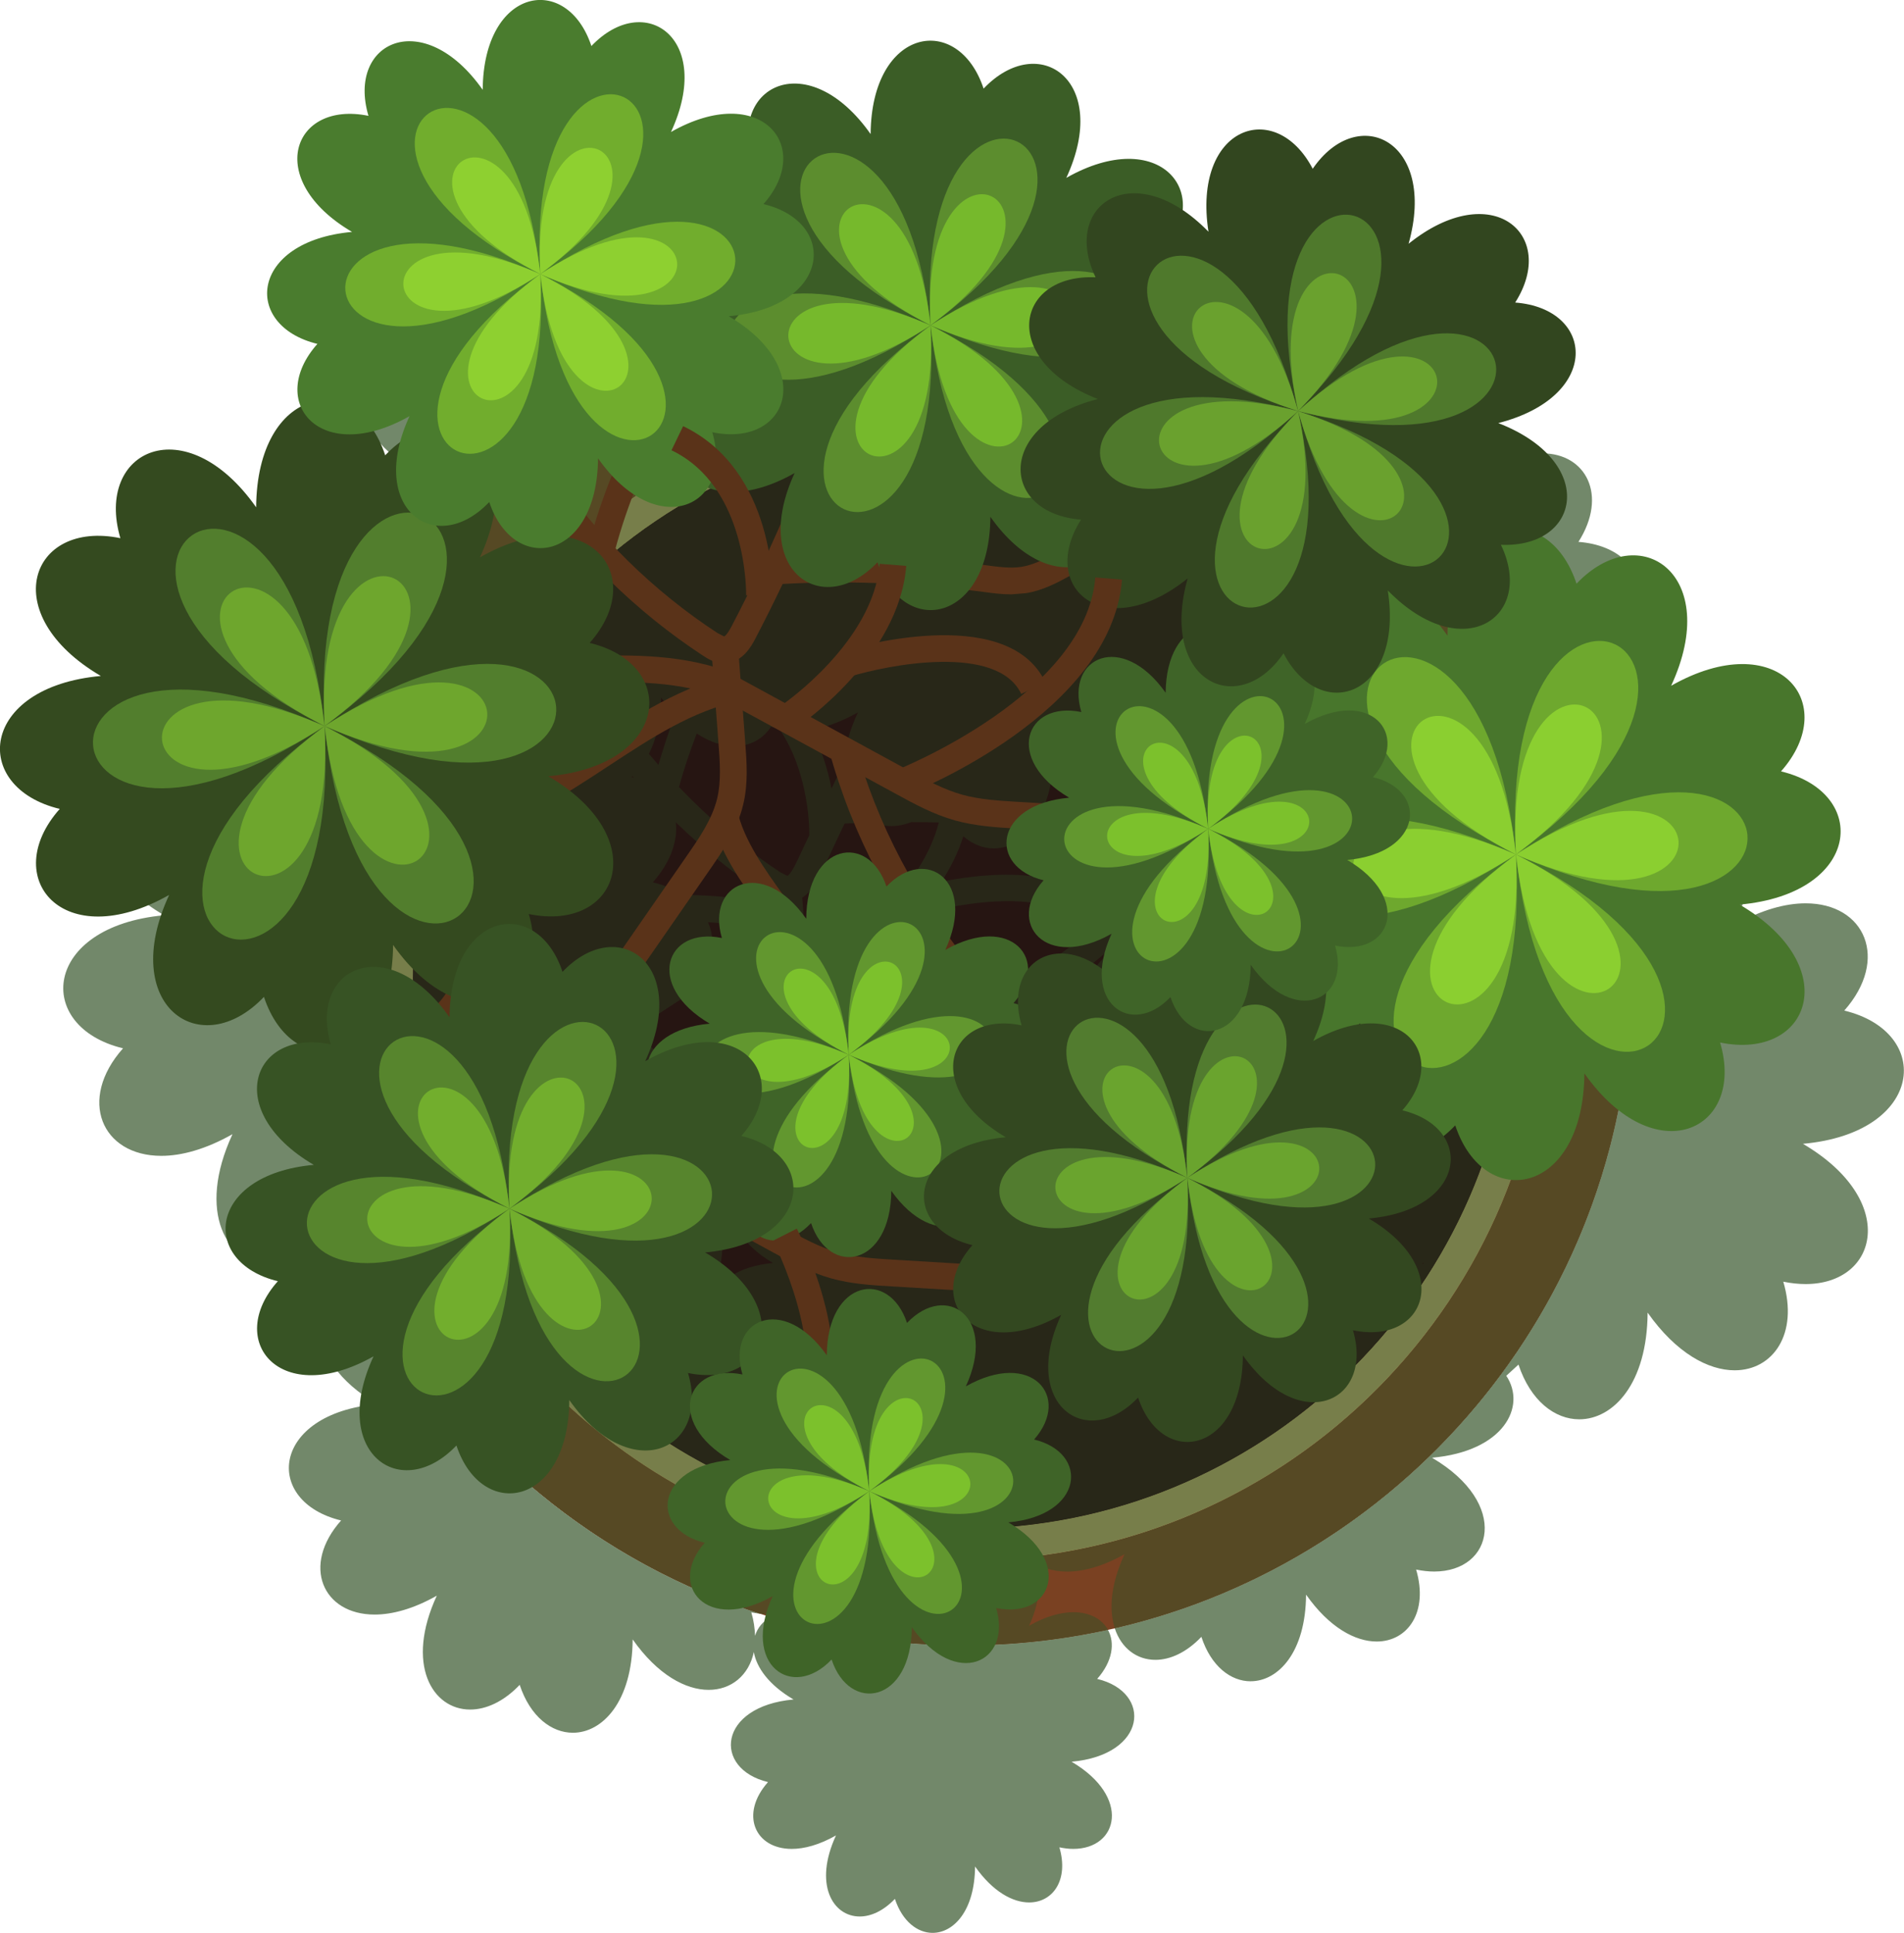 <svg xmlns:dc="http://purl.org/dc/elements/1.1/" xmlns:cc="http://creativecommons.org/ns#" xmlns:rdf="http://www.w3.org/1999/02/22-rdf-syntax-ns#" xmlns:svg="http://www.w3.org/2000/svg" xmlns="http://www.w3.org/2000/svg" xmlns:sodipodi="http://sodipodi.sourceforge.net/DTD/sodipodi-0.dtd" xmlns:inkscape="http://www.inkscape.org/namespaces/inkscape" width="68.456mm" height="69.492mm" viewBox="0 0 68.456 69.492" version="1.1" id="svg42801" inkscape:version="1.0.2 (e86c870879, 2021-01-15, custom)" sodipodi:docname="plant8.svg">
  <defs id="defs42795"></defs>
  <sodipodi:namedview id="base" pagecolor="#ffffff" bordercolor="#666666" borderopacity="1.0" inkscape:pageopacity="0.0" inkscape:pageshadow="2" inkscape:zoom="0.35" inkscape:cx="129.36499" inkscape:cy="131.32317" inkscape:document-units="mm" inkscape:current-layer="layer1" inkscape:document-rotation="0" showgrid="false" inkscape:window-width="1267" inkscape:window-height="1030" inkscape:window-x="213" inkscape:window-y="0" inkscape:window-maximized="0"></sodipodi:namedview>
  <g inkscape:label="Layer 1" inkscape:groupmode="layer" id="layer1" transform="translate(-71.606,-113.421)">
    <path d="m 130.265,148.577 c 0,13.257 -10.747,24.003 -24.004,24.003 -13.257,0 -24.004,-10.746 -24.004,-24.003 0,-13.257 10.747,-24.004 24.004,-24.004 13.257,0 24.004,10.748 24.004,24.004" style="fill:#7a4122;fill-opacity:1;fill-rule:nonzero;stroke:none;stroke-width:0.327" id="path4802"></path>
    <path d="m 127.217,148.577 c 0,11.573 -9.385,20.955 -20.955,20.955 -11.574,0 -20.955,-9.382 -20.955,-20.955 0,-11.575 9.381,-20.956 20.955,-20.956 11.571,0 20.955,9.382 20.955,20.956" style="fill:#b59a63;fill-opacity:1;fill-rule:nonzero;stroke:none;stroke-width:0.327" id="path4804"></path>
    <path d="m 126.07,148.577 c 0,10.94 -8.868,19.808 -19.809,19.808 -10.94,0 -19.808,-8.867 -19.808,-19.808 0,-10.94 8.868,-19.809 19.808,-19.809 10.94,0 19.809,8.869 19.809,19.809" style="fill:#261512;fill-opacity:1;fill-rule:nonzero;stroke:none;stroke-width:0.327" id="path4806"></path>
    <path d="m 105.137,182.913 c -0.542,0 -1.085,-0.408 -1.356,-1.222 -0.415,0.434 -0.863,0.633 -1.265,0.633 -0.974,0 -1.663,-1.163 -0.853,-2.914 -0.601,0.34 -1.14,0.484 -1.591,0.484 -1.33,0 -1.876,-1.255 -0.853,-2.402 -2,-0.484 -1.8,-2.725 0.918,-2.97 -0.892,-0.523 -1.33,-1.15 -1.428,-1.705 -0.18,0.842 -0.814,1.359 -1.624,1.359 -0.823,0 -1.833,-0.536 -2.732,-1.814 -0.016,2.238 -1.085,3.356 -2.15,3.356 -0.765,0 -1.533,-0.576 -1.912,-1.722 -0.582,0.611 -1.216,0.888 -1.781,0.888 -1.369,0 -2.336,-1.634 -1.199,-4.094 -0.843,0.476 -1.601,0.679 -2.235,0.679 -1.872,0 -2.644,-1.768 -1.206,-3.383 -2.813,-0.679 -2.532,-3.836 1.294,-4.182 -2.8,-1.644 -2.448,-4.017 -0.559,-4.356 -0.513,-0.307 -0.961,-0.859 -1.235,-1.682 -0.667,0.702 -1.389,1.018 -2.036,1.018 -1.565,0 -2.673,-1.869 -1.369,-4.686 -0.967,0.546 -1.836,0.779 -2.559,0.779 -2.144,0 -3.019,-2.019 -1.376,-3.866 -3.219,-0.777 -2.898,-4.384 1.477,-4.784 -3.46,-2.028 -2.719,-5.038 -0.098,-5.038 0.248,0 0.516,0.026 0.801,0.084 -0.555,-1.882 0.373,-3.186 1.748,-3.186 0.944,0 2.101,0.615 3.13,2.076 0.013,-1.961 0.742,-3.124 1.627,-3.584 -0.288,-0.628 -0.15,-1.477 0.575,-2.291 -2.712,-0.654 -2.441,-3.692 1.242,-4.026 -2.912,-1.709 -2.287,-4.244 -0.082,-4.244 0.212,0 0.438,0.025 0.673,0.075 -0.467,-1.588 0.317,-2.683 1.474,-2.683 0.797,0 1.768,0.516 2.634,1.745 0.016,-2.153 1.042,-3.228 2.072,-3.228 0.735,0 1.47,0.552 1.836,1.657 0.562,-0.592 1.173,-0.86 1.719,-0.86 1.15,0 2.006,1.202 1.47,3.088 -9.362,3.278 -16.074,12.186 -16.074,22.665 0,10.702 7.003,19.766 16.675,22.863 -0.101,-0.013 -0.206,-0.029 -0.31,-0.049 0.088,0.297 0.124,0.578 0.134,0.84 0.088,-0.285 0.281,-0.523 0.565,-0.67 2.196,0.663 4.526,1.019 6.94,1.019 1.778,0 3.513,-0.195 5.182,-0.562 0.258,0.467 0.173,1.131 -0.386,1.764 2,0.481 1.794,2.733 -0.921,2.978 2.147,1.261 1.689,3.134 0.059,3.134 -0.157,0 -0.323,-0.021 -0.497,-0.056 0.343,1.173 -0.232,1.981 -1.088,1.981 -0.588,0 -1.304,-0.383 -1.944,-1.292 -0.013,1.592 -0.768,2.386 -1.529,2.386 m 11.437,-9.045 c -0.709,0 -1.421,-0.532 -1.771,-1.598 -0.542,0.569 -1.131,0.827 -1.653,0.827 -0.663,0 -1.225,-0.412 -1.461,-1.134 10.643,-2.461 18.577,-11.996 18.577,-23.387 0,-9.095 -5.058,-17.006 -12.512,-21.08 0.359,-0.536 0.872,-0.813 1.408,-0.813 0.69,0 1.418,0.457 1.915,1.414 0.556,-0.81 1.248,-1.186 1.882,-1.186 1.238,0 2.255,1.435 1.568,3.879 0.938,-0.756 1.817,-1.07 2.536,-1.07 1.568,0 2.363,1.507 1.297,3.183 2.885,0.222 3.111,3.383 -0.611,4.336 2.846,1.104 3.042,3.287 1.555,4.078 0.523,0.304 0.984,0.853 1.261,1.693 0.667,-0.702 1.392,-1.02 2.039,-1.02 1.565,0 2.666,1.866 1.363,4.689 0.967,-0.549 1.836,-0.781 2.562,-0.781 2.14,0 3.019,2.013 1.389,3.856 3.215,0.777 2.885,4.399 -1.487,4.79 3.457,2.032 2.719,5.042 0.095,5.042 -0.248,0 -0.516,-0.027 -0.801,-0.085 0.556,1.883 -0.373,3.186 -1.748,3.186 -0.944,0 -2.101,-0.614 -3.13,-2.074 -0.016,2.558 -1.235,3.836 -2.457,3.836 -0.876,0 -1.748,-0.656 -2.186,-1.967 l -0.438,0.402 c 0.735,1.104 -0.088,2.715 -2.67,2.947 2.807,1.647 2.206,4.091 0.078,4.091 -0.203,0 -0.418,-0.023 -0.65,-0.071 0.451,1.529 -0.301,2.587 -1.418,2.587 -0.768,0 -1.703,-0.499 -2.539,-1.686 -0.013,2.079 -1.003,3.115 -1.993,3.115 m -4.023,-48.462 c -0.935,-0.255 -1.889,-0.452 -2.866,-0.592 0.454,-0.339 0.918,-0.497 1.343,-0.497 0.673,0 1.248,0.396 1.523,1.089 m -3.5,-0.674 c -0.915,-0.105 -1.846,-0.16 -2.791,-0.16 -0.186,0 -0.372,0.002 -0.555,0.006 0.412,-0.729 1.019,-1.091 1.631,-1.091 0.65,0 1.301,0.415 1.715,1.245" style="fill:#72886a;fill-opacity:1;fill-rule:nonzero;stroke:none;stroke-width:0.327" id="path4808"></path>
    <path d="m 106.261,172.58 c -2.415,0 -4.745,-0.356 -6.94,-1.019 0.098,-0.052 0.209,-0.096 0.33,-0.125 -0.118,0.017 -0.235,0.023 -0.363,0.023 -0.114,0 -0.232,-0.006 -0.356,-0.019 -9.672,-3.098 -16.675,-12.162 -16.675,-22.863 0,-10.479 6.712,-19.388 16.074,-22.665 -0.078,0.276 -0.186,0.563 -0.323,0.86 0.81,-0.461 1.539,-0.654 2.147,-0.654 0.265,0 0.507,0.038 0.725,0.105 0.222,-0.741 0.823,-1.19 1.578,-1.19 0.823,0 1.83,0.536 2.728,1.81 0.007,-0.961 0.209,-1.716 0.52,-2.265 0.183,-0.004 0.369,-0.006 0.555,-0.006 0.944,0 1.876,0.055 2.791,0.16 0.072,0.148 0.137,0.304 0.193,0.477 0.144,-0.151 0.294,-0.285 0.441,-0.396 0.977,0.14 1.931,0.337 2.866,0.592 0.284,0.719 0.252,1.758 -0.33,3.012 0.843,-0.48 1.604,-0.683 2.238,-0.683 1.271,0 2.029,0.817 1.941,1.846 0.304,0.203 0.618,0.454 0.931,0.779 -0.199,-1.278 0.01,-2.241 0.422,-2.863 7.453,4.074 12.512,11.985 12.512,21.08 0,11.391 -7.934,20.926 -18.577,23.387 -0.216,-0.661 -0.157,-1.575 0.35,-2.666 -0.781,0.44 -1.48,0.627 -2.065,0.627 -0.516,0 -0.944,-0.143 -1.255,-0.388 0.307,0.506 0.359,1.31 -0.114,2.336 0.601,-0.343 1.144,-0.488 1.595,-0.488 0.595,0 1.033,0.253 1.245,0.634 -1.67,0.366 -3.405,0.562 -5.182,0.562 m -5.731,-1.444 -0.647,0.262 0.689,0.042 -0.043,-0.304 m 1.108,-1.663 c 0.343,0 0.735,0.137 1.131,0.428 -0.039,-0.228 -0.088,-0.457 -0.144,-0.685 0.337,0.059 0.676,0.111 1.02,0.153 0.029,0.144 0.056,0.287 0.079,0.431 0.039,-0.147 0.082,-0.281 0.134,-0.406 0.791,0.092 1.591,0.138 2.405,0.138 0.069,0 0.14,0 0.209,-0.004 0.007,0.02 0.013,0.04 0.02,0.062 0.02,-0.023 0.039,-0.042 0.059,-0.062 11.44,-0.153 20.668,-9.476 20.668,-20.951 0,-11.575 -9.385,-20.956 -20.955,-20.956 -7.607,0 -14.27,4.053 -17.939,10.121 0.072,-0.242 0.16,-0.49 0.281,-0.752 -0.464,0.262 -0.899,0.432 -1.304,0.532 0.167,0.255 0.32,0.532 0.435,0.873 l 0.412,-0.36 c -1.807,3.098 -2.84,6.699 -2.84,10.542 0,9.776 6.695,17.987 15.75,20.302 0.105,0.226 0.167,0.448 0.196,0.66 0.121,-0.042 0.248,-0.065 0.386,-0.065" style="fill:#564924;fill-opacity:1;fill-rule:nonzero;stroke:none;stroke-width:0.327" id="path4810"></path>
    <path d="m 106.261,169.532 c -0.814,0 -1.614,-0.046 -2.405,-0.138 0.288,-0.683 0.784,-1.025 1.281,-1.025 0.529,0 1.055,0.385 1.333,1.159 -0.069,0.004 -0.14,0.004 -0.209,0.004 m 0.288,-0.004 c 0.392,-0.385 0.807,-0.558 1.183,-0.558 0.239,0 0.461,0.071 0.65,0.199 l -0.219,-0.762 -0.866,-0.052 c 10.46,-0.539 18.773,-9.188 18.773,-19.778 0,-1.382 -0.144,-2.735 -0.412,-4.036 l 0.265,0.34 0.036,-0.306 -0.31,-0.082 c -1.885,-8.98 -9.849,-15.724 -19.387,-15.724 -10.94,0 -19.808,8.869 -19.808,19.809 0,2.728 0.552,5.325 1.549,7.688 -0.02,0.216 -0.059,0.408 -0.085,0.611 0.141,0.042 0.288,0.098 0.435,0.173 2.212,4.663 6.192,8.329 11.074,10.123 0.84,0.532 1.366,1.13 1.631,1.705 -9.055,-2.314 -15.75,-10.525 -15.75,-20.302 0,-3.843 1.033,-7.444 2.84,-10.542 l 0.124,-0.105 c 0.016,-0.065 0.033,-0.127 0.052,-0.189 3.669,-6.068 10.332,-10.121 17.939,-10.121 11.571,0 20.955,9.382 20.955,20.956 0,11.475 -9.228,20.798 -20.668,20.951 m -2.905,-0.16 c -0.343,-0.042 -0.683,-0.094 -1.02,-0.153 -0.108,-0.431 -0.242,-0.854 -0.379,-1.24 0.353,0.073 0.712,0.138 1.075,0.19 0.121,0.376 0.235,0.781 0.323,1.203" style="fill:#777e4a;fill-opacity:1;fill-rule:nonzero;stroke:none;stroke-width:0.327" id="path4812"></path>
    <path d="m 107.297,168.355 -1.363,-0.082 c -0.712,-0.042 -1.448,-0.084 -2.17,-0.287 L 103.186,167.764 c 0.046,0.13 0.091,0.264 0.134,0.402 -0.363,-0.052 -0.722,-0.117 -1.075,-0.19 -0.105,-0.287 -0.212,-0.555 -0.317,-0.794 l -0.291,-0.149 -0.755,-0.412 c -0.454,0.205 -0.977,0.375 -1.647,0.434 0.065,0.04 0.127,0.079 0.19,0.119 -4.882,-1.795 -8.862,-5.461 -11.074,-10.123 0.425,0.209 0.866,0.549 1.294,1.039 l 0.01,-0.011 0.239,-0.34 c -0.624,-0.32 -1.271,-0.882 -1.879,-1.742 0,0.096 -0.006,0.184 -0.013,0.268 -0.997,-2.363 -1.549,-4.96 -1.549,-7.688 0,-10.94 8.868,-19.809 19.808,-19.809 9.538,0 17.502,6.745 19.387,15.724 l -0.036,-0.01 0.046,0.059 c 0.268,1.301 0.412,2.654 0.412,4.036 0,10.591 -8.313,19.24 -18.773,19.778 m -1.369,-3.519 c -0.01,1.405 -0.601,2.176 -1.265,2.34 0.438,0.069 0.886,0.111 1.33,0.138 l 2.398,0.147 0.454,-0.67 c -0.585,-0.141 -1.003,-0.408 -1.294,-0.725 -0.52,-0.111 -1.095,-0.477 -1.624,-1.229 m -2.885,1.16 -0.441,0.35 0.065,0.137 c 0.327,0.171 0.657,0.314 0.987,0.435 -0.248,-0.206 -0.47,-0.496 -0.611,-0.921 m -3.16,-13.433 -0.523,0.794 -2.271,3.278 c 0.578,0.677 0.739,1.928 -0.006,3.542 l 0.141,-0.072 c 0.203,-0.604 0.902,-1.163 2.176,-1.278 -2.15,-1.261 -1.689,-3.13 -0.062,-3.13 0.157,0 0.323,0.017 0.497,0.052 -0.297,-1.016 0.101,-1.751 0.771,-1.929 -0.268,-0.401 -0.513,-0.823 -0.722,-1.257 m 22.916,6.255 -0.078,0.038 0.065,-0.006 0.013,-0.032 m -12.299,-1.001 -0.18,0.272 0.173,0.069 0.007,-0.341 m -17.603,-2.931 0.127,0.611 c 0.448,0.268 0.843,0.748 1.082,1.47 0.582,-0.611 1.212,-0.886 1.774,-0.886 0.134,0 0.265,0.013 0.389,0.046 l 2.3,-3.32 c 0.454,-0.654 0.921,-1.327 1.101,-2.078 0.147,-0.615 0.095,-1.292 0.046,-1.952 l -0.095,-1.297 c -1.356,0.461 -2.598,1.252 -3.892,2.101 -0.448,0.298 -0.905,0.589 -1.366,0.873 2.545,1.986 1.735,4.519 -0.67,4.519 -0.248,0 -0.516,-0.029 -0.797,-0.088 m 16.574,0.834 c 0.843,0 1.366,0.503 1.363,1.173 0.281,-0.369 0.703,-0.578 1.199,-0.578 0.454,0 0.97,0.176 1.49,0.568 0.02,-0.382 0.101,-0.804 0.327,-1.286 -0.601,0.34 -1.14,0.482 -1.588,0.482 -1.333,0 -1.879,-1.255 -0.856,-2.405 -1.16,-0.277 -1.555,-1.144 -1.173,-1.875 -0.66,-0.04 -1.34,-0.088 -2.01,-0.274 -0.778,-0.216 -1.464,-0.592 -2.127,-0.955 l -1.065,-0.581 c 0.402,1.159 0.895,2.294 1.506,3.394 0.167,-0.061 0.327,-0.09 0.484,-0.09 0.869,0 1.49,0.937 1.006,2.415 l 0.225,0.303 c 0.454,-0.203 0.863,-0.291 1.219,-0.291 m -8.878,-8.146 0.085,1.137 c 0.052,0.728 0.108,1.483 -0.072,2.242 l -0.141,0.434 c 0.278,0.987 0.964,1.967 1.591,2.84 0.274,0.206 0.549,0.457 0.81,0.834 0.013,-1.585 0.758,-2.366 1.513,-2.366 0.33,0 0.66,0.151 0.931,0.452 -0.631,-1.239 -1.137,-2.52 -1.516,-3.831 l -3.202,-1.741 m 13.433,-3.686 c -0.934,3.248 -4.794,5.431 -6.597,6.294 0.343,0.166 0.693,0.313 1.052,0.415 0.627,0.176 1.307,0.216 1.967,0.254 l 0.921,0.056 c 0.278,-0.095 0.588,-0.17 0.954,-0.203 -2.15,-1.261 -1.689,-3.134 -0.062,-3.134 0.157,0 0.324,0.021 0.497,0.056 -0.343,-1.17 0.232,-1.981 1.088,-1.981 0.588,0 1.307,0.383 1.944,1.292 0.006,-0.936 0.281,-1.573 0.65,-1.958 -0.114,-0.589 -0.098,-1.303 0.14,-2.156 -0.938,0.754 -1.817,1.065 -2.532,1.065 -0.007,0 -0.016,0 -0.023,0 m -6.179,1.931 c -1.206,0 -2.496,0.274 -3.261,0.496 -0.595,0.677 -1.17,1.177 -1.562,1.487 l 3.326,1.81 c 0.634,-0.271 2.725,-1.235 4.454,-2.738 l -0.203,0.098 c -0.418,-0.876 -1.542,-1.154 -2.755,-1.154 m -10.78,0.758 c 0.137,0.308 0.18,0.635 0.137,0.964 0.484,-0.277 0.98,-0.532 1.497,-0.745 -0.536,-0.114 -1.078,-0.189 -1.634,-0.218 m 5.947,-3.588 c -0.346,0.01 -0.693,0.023 -1.039,0.039 -0.317,0.656 -0.608,1.326 -0.944,1.97 -0.082,0.161 -0.268,0.49 -0.578,0.697 l 0.056,0.735 1.591,0.869 c 0.346,-0.249 2.679,-2.01 3.264,-4.31 -0.33,-0.011 -0.663,-0.007 -0.993,-0.011 -0.245,0.096 -0.484,0.141 -0.712,0.141 -0.229,0 -0.444,-0.045 -0.644,-0.13 m 4.794,1.879 c 1.415,0 2.853,0.333 3.542,1.497 0.794,-0.787 1.444,-1.697 1.745,-2.712 -0.369,-0.199 -0.634,-0.52 -0.755,-0.922 -0.448,0.251 -0.977,0.526 -1.575,0.624 l -0.533,0.04 c -0.346,0 -0.686,-0.046 -1.02,-0.089 l -0.546,-0.059 c -0.382,0.452 -0.853,0.676 -1.327,0.676 -0.379,0 -0.758,-0.147 -1.095,-0.438 -0.18,0.588 -0.461,1.127 -0.778,1.631 0.663,-0.131 1.497,-0.249 2.34,-0.249 m -11.898,-1.882 c 0.072,0.654 -0.173,1.418 -0.827,2.156 0.435,0.105 0.797,0.261 1.101,0.454 1.121,0.006 2.238,0.107 3.327,0.418 l -0.016,-0.239 -0.346,-0.186 c -1.153,-0.756 -2.238,-1.634 -3.238,-2.604 m 0.752,-3.194 c -0.252,0.654 -0.464,1.292 -0.64,1.925 1.108,1.154 2.327,2.2 3.653,3.069 l 0.242,0.124 c 0,0 0.085,-0.015 0.265,-0.356 0.19,-0.369 0.35,-0.751 0.536,-1.123 h -0.01 c 0.003,-0.029 0.036,-2.153 -1.065,-3.787 l -0.314,-0.096 c -0.284,0.446 -0.755,0.7 -1.314,0.7 -0.415,0 -0.879,-0.143 -1.353,-0.454 m 12.832,0.811 c -0.007,0.7 -0.137,1.248 -0.314,1.728 l 0.082,0.01 c 0.369,0.046 0.683,0.088 0.977,0.088 0.131,0 0.255,-0.006 0.376,-0.025 l 0.663,-0.209 c -0.588,-0.264 -1.209,-0.775 -1.784,-1.592 m -17.848,-0.176 c -0.078,0.5 -0.235,1.045 -0.51,1.638 0.474,-0.268 0.921,-0.461 1.343,-0.586 -0.333,-0.209 -0.611,-0.578 -0.833,-1.052 m 10.809,-1.395 c -0.608,0.343 -1.17,0.542 -1.673,0.627 0.382,0.722 0.601,1.47 0.725,2.115 0.147,-0.318 0.31,-0.624 0.451,-0.945 0.036,-0.53 0.186,-1.131 0.497,-1.797 m -8.101,2.298 -0.046,0.023 0.092,0.022 -0.046,-0.044 m 1.026,-2.827 c -0.006,0.846 -0.18,1.506 -0.438,2.019 l 0.34,0.396 c 0.186,-0.608 0.369,-1.215 0.605,-1.797 l -0.507,-0.618" style="fill:#282718;fill-opacity:1;fill-rule:nonzero;stroke:none;stroke-width:0.327" id="path4814"></path>
    <path d="m 97.635,137.268 c -0.333,0 -0.601,-0.173 -0.765,-0.282 -2.405,-1.578 -4.532,-3.666 -6.146,-6.045 l 0.797,-0.543 c 1.542,2.278 3.575,4.275 5.879,5.781 l 0.239,0.124 c 0,0 0.085,-0.013 0.265,-0.356 1.317,-2.518 2.467,-5.159 3.411,-7.838 l 0.908,0.32 c -0.961,2.721 -2.127,5.4 -3.467,7.966 -0.121,0.228 -0.438,0.834 -1.062,0.869 l -0.059,0.004" style="fill:#5a3319;fill-opacity:1;fill-rule:nonzero;stroke:none;stroke-width:0.327" id="path4816"></path>
    <path d="m 107.957,134.79 c -0.35,0 -0.689,-0.046 -1.02,-0.092 -2.555,-0.333 -5.078,-0.418 -7.571,-0.26 l -0.062,-0.961 c 2.559,-0.161 5.14,-0.071 7.682,0.258 0.526,0.069 0.948,0.128 1.35,0.065 0.444,-0.072 0.882,-0.304 1.261,-0.516 2.947,-1.654 5.48,-4.026 7.323,-6.862 l 0.807,0.526 c -1.928,2.964 -4.578,5.448 -7.659,7.176 -0.451,0.251 -0.98,0.53 -1.578,0.624 l -0.533,0.042" style="fill:#5a3319;fill-opacity:1;fill-rule:nonzero;stroke:none;stroke-width:0.327" id="path4818"></path>
    <path d="m 92.197,151.801 -0.823,-0.496 0.323,-0.614 0.072,0.036 4.522,-6.523 c 0.454,-0.654 0.921,-1.33 1.101,-2.078 0.147,-0.614 0.098,-1.294 0.049,-1.951 l -0.242,-3.209 0.961,-0.072 0.239,3.209 c 0.056,0.731 0.111,1.486 -0.072,2.244 -0.219,0.928 -0.765,1.713 -1.245,2.405 l -4.885,7.048" style="fill:#5a3319;fill-opacity:1;fill-rule:nonzero;stroke:none;stroke-width:0.327" id="path4820"></path>
    <path d="m 102.628,151.298 -3.627,-5.113 c -0.729,-1.014 -1.552,-2.164 -1.827,-3.418 l 0.941,-0.203 c 0.232,1.059 0.993,2.124 1.666,3.058 l 3.634,5.121 -0.788,0.555" style="fill:#5a3319;fill-opacity:1;fill-rule:nonzero;stroke:none;stroke-width:0.327" id="path4822"></path>
    <path d="m 111.878,143.433 -3.764,-0.224 c -0.709,-0.043 -1.444,-0.09 -2.17,-0.291 -0.774,-0.216 -1.464,-0.592 -2.127,-0.955 l -6.372,-3.467 0.461,-0.846 6.372,3.471 c 0.618,0.336 1.255,0.686 1.925,0.872 0.627,0.173 1.31,0.216 1.967,0.255 l 3.768,0.226 -0.059,0.96" style="fill:#5a3319;fill-opacity:1;fill-rule:nonzero;stroke:none;stroke-width:0.327" id="path4824"></path>
    <path d="m 107.425,159.895 -3.768,-0.225 c -0.709,-0.042 -1.444,-0.085 -2.166,-0.287 -0.768,-0.216 -1.461,-0.592 -2.127,-0.955 l -6.372,-3.471 0.461,-0.846 6.372,3.471 c 0.65,0.354 1.261,0.689 1.925,0.873 0.624,0.172 1.307,0.214 1.967,0.254 l 3.768,0.226 -0.059,0.96" style="fill:#5a3319;fill-opacity:1;fill-rule:nonzero;stroke:none;stroke-width:0.327" id="path4826"></path>
    <path d="m 105.889,148.897 c -2.147,-2.614 -3.653,-5.477 -4.477,-8.506 l 0.925,-0.255 c 0.791,2.899 2.235,5.641 4.297,8.152 l -0.745,0.609" style="fill:#5a3319;fill-opacity:1;fill-rule:nonzero;stroke:none;stroke-width:0.327" id="path4828"></path>
    <path d="m 85.662,143.73 c -0.425,0 -0.853,-0.013 -1.274,-0.023 l 0.026,-0.96 c 1.317,0.032 2.676,0.068 3.951,-0.245 1.637,-0.402 3.055,-1.336 4.562,-2.327 1.578,-1.039 3.209,-2.111 5.111,-2.507 l 0.196,0.942 c -1.722,0.359 -3.206,1.336 -4.777,2.369 -1.506,0.989 -3.065,2.015 -4.862,2.457 -0.974,0.239 -1.957,0.293 -2.931,0.293" style="fill:#5a3319;fill-opacity:1;fill-rule:nonzero;stroke:none;stroke-width:0.327" id="path4830"></path>
    <path d="m 97.419,138.45 c -1.66,-0.591 -3.434,-0.528 -5.316,-0.463 -1.804,0.059 -3.666,0.128 -5.431,-0.431 -1.369,-0.435 -2.568,-1.209 -3.728,-1.954 l 0.52,-0.81 c 1.108,0.712 2.255,1.451 3.5,1.846 1.611,0.511 3.313,0.452 5.107,0.39 1.889,-0.069 3.839,-0.134 5.673,0.517 l -0.323,0.907" style="fill:#5a3319;fill-opacity:1;fill-rule:nonzero;stroke:none;stroke-width:0.327" id="path4832"></path>
    <path d="m 85.525,152.471 -0.961,-0.084 c 0.092,-1.062 0.977,-1.627 1.758,-2.124 0.402,-0.255 0.781,-0.494 1.055,-0.788 0.608,-0.641 0.742,-1.596 0.886,-2.605 0.046,-0.313 0.088,-0.624 0.147,-0.928 0.297,-1.552 1.013,-3 2.065,-4.182 l 0.719,0.639 c -0.938,1.053 -1.575,2.34 -1.84,3.726 -0.056,0.287 -0.095,0.585 -0.137,0.878 -0.16,1.114 -0.323,2.268 -1.14,3.134 -0.356,0.376 -0.804,0.664 -1.238,0.938 -0.788,0.5 -1.268,0.844 -1.314,1.395" style="fill:#5a3319;fill-opacity:1;fill-rule:nonzero;stroke:none;stroke-width:0.327" id="path4834"></path>
    <path d="m 93.71,133.232 -0.931,-0.249 c 0.229,-0.863 0.52,-1.715 0.853,-2.535 0.183,-0.442 0.32,-0.781 0.317,-1.104 -0.003,-0.305 -0.134,-0.628 -0.258,-0.942 l -1.314,-3.251 0.892,-0.36 1.314,3.252 c 0.144,0.359 0.323,0.803 0.33,1.291 0.006,0.516 -0.186,0.983 -0.356,1.395 -0.353,0.866 -0.627,1.68 -0.846,2.503" style="fill:#5a3319;fill-opacity:1;fill-rule:nonzero;stroke:none;stroke-width:0.327" id="path4836"></path>
    <path d="m 83.319,139.538 -0.023,-0.014 v 0 0 l 0.007,-0.006 0.006,-0.002 -0.013,0.009 0.029,0.014 z m -0.026,0.036 -0.003,-0.006 -0.003,-0.027 v 0 l 0.013,0.006 h 0.003 l -0.016,-0.006 z m -0.007,-0.065 h -0.003 v -0.014 l 0.003,0.014 0.026,-0.02 -0.003,0.004 z m -0.016,0.052 -0.003,-0.016 -0.023,0.019 0.003,-0.006 0.02,-0.013 v 0 h 0.003 v 0.013 z m -0.036,-0.046 0.023,0.013 v 0 l -0.01,0.01 h -0.003 l 0.01,-0.006 -0.026,-0.017 z m 0.029,-0.033 0.003,0.029 v 0 l -0.013,-0.006 -0.003,-0.002 0.016,0.009 -0.006,-0.032 z m 9.545,-2.947 c 2.186,-2.47 -0.134,-5.241 -3.947,-3.075 1.843,-3.986 -1.121,-6.068 -3.405,-3.67 -1.039,-3.142 -4.611,-2.522 -4.64,1.87 -2.532,-3.592 -5.816,-2.065 -4.882,1.11 -3.241,-0.67 -4.49,2.732 -0.703,4.954 -4.375,0.396 -4.696,4.003 -1.477,4.78 -2.199,2.474 0.118,5.255 3.934,3.092 -1.84,3.976 1.127,6.064 3.408,3.666 1.042,3.144 4.611,2.524 4.643,-1.869 2.529,3.591 5.813,2.065 4.879,-1.11 3.242,0.669 4.49,-2.733 0.703,-4.954 4.375,-0.396 4.702,-4.017 1.487,-4.794" style="fill:#344a1f;fill-opacity:1;fill-rule:nonzero;stroke:none;stroke-width:0.327" id="path4838"></path>
    <path d="m 83.27,139.538 c -10.257,7.457 0.774,12.658 0,0" style="fill:#527e2d;fill-opacity:1;fill-rule:nonzero;stroke:none;stroke-width:0.327" id="path4840"></path>
    <path d="m 83.283,139.538 c 1.33,12.613 11.352,5.66 0,0" style="fill:#527e2d;fill-opacity:1;fill-rule:nonzero;stroke:none;stroke-width:0.327" id="path4842"></path>
    <path d="m 83.264,139.528 c -11.587,-5.157 -10.577,7 0,0" style="fill:#527e2d;fill-opacity:1;fill-rule:nonzero;stroke:none;stroke-width:0.327" id="path4844"></path>
    <path d="m 83.688,139.241 -0.405,0.274 v 0 0 l -0.049,-0.488 0.036,0.488 v 0 l -0.448,-0.203 0.441,0.216 v 0 l -0.399,0.285 0.405,-0.274 v 0 0 l 0.049,0.486 -0.036,-0.486 0.448,0.202 -0.441,-0.216 v 0 l 0.399,-0.283" style="fill:#527e2d;fill-opacity:1;fill-rule:nonzero;stroke:none;stroke-width:0.327" id="path4846"></path>
    <path d="m 83.29,139.524 c 11.587,5.157 10.577,-6.999 0,0" style="fill:#527e2d;fill-opacity:1;fill-rule:nonzero;stroke:none;stroke-width:0.327" id="path4848"></path>
    <path d="m 83.27,139.516 c -1.33,-12.614 -11.352,-5.66 0,0" style="fill:#527e2d;fill-opacity:1;fill-rule:nonzero;stroke:none;stroke-width:0.327" id="path4850"></path>
    <path d="m 83.283,139.516 c 10.257,-7.457 -0.774,-12.66 0,0" style="fill:#527e2d;fill-opacity:1;fill-rule:nonzero;stroke:none;stroke-width:0.327" id="path4852"></path>
    <path d="m 83.273,139.534 c -7.205,5.239 0.542,8.892 0,0" style="fill:#6ea62d;fill-opacity:1;fill-rule:nonzero;stroke:none;stroke-width:0.327" id="path4854"></path>
    <path d="m 83.283,139.534 c 0.931,8.856 7.97,3.974 0,0" style="fill:#6ea62d;fill-opacity:1;fill-rule:nonzero;stroke:none;stroke-width:0.327" id="path4856"></path>
    <path d="m 83.267,139.528 c -8.136,-3.62 -7.427,4.914 0,0" style="fill:#6ea62d;fill-opacity:1;fill-rule:nonzero;stroke:none;stroke-width:0.327" id="path4858"></path>
    <path d="m 83.564,139.325 -0.284,0.193 v 0 0 l -0.033,-0.342 0.023,0.342 -0.31,-0.14 0.307,0.151 -0.281,0.199 0.288,-0.193 v 0 l 0.033,0.343 -0.023,-0.343 v 0 0 l 0.31,0.141 -0.307,-0.151 0.278,-0.199" style="fill:#6ea62d;fill-opacity:1;fill-rule:nonzero;stroke:none;stroke-width:0.327" id="path4860"></path>
    <path d="m 83.287,139.524 c 8.136,3.621 7.427,-4.914 0,0" style="fill:#6ea62d;fill-opacity:1;fill-rule:nonzero;stroke:none;stroke-width:0.327" id="path4862"></path>
    <path d="m 83.27,139.518 c -0.931,-8.859 -7.97,-3.974 0,0" style="fill:#6ea62d;fill-opacity:1;fill-rule:nonzero;stroke:none;stroke-width:0.327" id="path4864"></path>
    <path d="m 83.28,139.518 c 7.205,-5.237 -0.542,-8.89 0,0" style="fill:#6ea62d;fill-opacity:1;fill-rule:nonzero;stroke:none;stroke-width:0.327" id="path4866"></path>
    <path d="m 126.152,144.151 -0.023,-0.009 0.006,-0.007 0.007,-0.003 -0.013,0.01 0.029,0.009 z m -0.026,0.04 -0.003,-0.006 -0.003,-0.025 v 0 l 0.01,0.002 0.007,0.004 -0.016,-0.006 z m -0.007,-0.065 h -0.003 v -0.017 l 0.003,0.017 0.026,-0.019 -0.003,0.002 z m -0.016,0.049 v -0.015 l -0.026,0.019 0.003,-0.003 0.023,-0.015 v 0 0.013 z m -0.036,-0.042 0.026,0.01 h -0.003 l 0.003,0.002 -0.013,0.006 h -0.003 l 0.01,-0.006 -0.026,-0.017 z m 0.029,-0.033 0.003,0.027 v 0 l -0.013,-0.004 -0.003,-0.002 0.016,0.006 -0.007,-0.033 z m 9.545,-2.947 c 2.186,-2.47 -0.134,-5.241 -3.951,-3.077 1.846,-3.984 -1.117,-6.068 -3.402,-3.67 -1.039,-3.144 -4.611,-2.522 -4.64,1.869 -2.532,-3.591 -5.816,-2.065 -4.882,1.112 -3.241,-0.67 -4.49,2.732 -0.703,4.956 -4.372,0.396 -4.696,4.003 -1.477,4.78 -2.199,2.474 0.118,5.251 3.934,3.089 -1.84,3.98 1.127,6.064 3.408,3.67 1.042,3.14 4.611,2.522 4.643,-1.87 2.529,3.588 5.816,2.065 4.879,-1.11 3.241,0.666 4.49,-2.732 0.703,-4.958 4.375,-0.394 4.702,-4.016 1.487,-4.79" style="fill:#48762c;fill-opacity:1;fill-rule:nonzero;stroke:none;stroke-width:0.327" id="path4868"></path>
    <path d="m 126.103,144.155 c -10.257,7.457 0.774,12.658 0,0" style="fill:#6ea82e;fill-opacity:1;fill-rule:nonzero;stroke:none;stroke-width:0.327" id="path4870"></path>
    <path d="m 126.116,144.151 c 1.33,12.614 11.352,5.66 0,0" style="fill:#6ea82e;fill-opacity:1;fill-rule:nonzero;stroke:none;stroke-width:0.327" id="path4872"></path>
    <path d="m 126.096,144.143 c -11.587,-5.153 -10.577,6.999 0,0" style="fill:#6ea82e;fill-opacity:1;fill-rule:nonzero;stroke:none;stroke-width:0.327" id="path4874"></path>
    <path d="m 126.521,143.854 -0.405,0.275 v 0 0 l -0.049,-0.486 0.036,0.486 v 0 0.004 l -0.448,-0.203 0.441,0.213 v 0 0 l -0.399,0.283 0.405,-0.271 v 0 0 l 0.049,0.486 -0.036,-0.49 v 0 l 0.448,0.203 -0.441,-0.212 v 0 0 l 0.399,-0.289" style="fill:#6ea82e;fill-opacity:1;fill-rule:nonzero;stroke:none;stroke-width:0.327" id="path4876"></path>
    <path d="m 126.122,144.143 c 11.587,5.153 10.577,-7.003 0,0" style="fill:#6ea82e;fill-opacity:1;fill-rule:nonzero;stroke:none;stroke-width:0.327" id="path4878"></path>
    <path d="m 126.103,144.128 c -1.33,-12.61 -11.352,-5.656 0,0" style="fill:#6ea82e;fill-opacity:1;fill-rule:nonzero;stroke:none;stroke-width:0.327" id="path4880"></path>
    <path d="m 126.116,144.128 c 10.257,-7.455 -0.774,-12.658 0,0" style="fill:#6ea82e;fill-opacity:1;fill-rule:nonzero;stroke:none;stroke-width:0.327" id="path4882"></path>
    <path d="m 126.106,144.151 c -7.205,5.236 0.542,8.889 0,0" style="fill:#8bcf30;fill-opacity:1;fill-rule:nonzero;stroke:none;stroke-width:0.327" id="path4884"></path>
    <path d="m 126.116,144.149 c 0.931,8.859 7.97,3.976 0,0" style="fill:#8bcf30;fill-opacity:1;fill-rule:nonzero;stroke:none;stroke-width:0.327" id="path4886"></path>
    <path d="m 126.099,144.143 c -8.136,-3.621 -7.427,4.914 0,0" style="fill:#8bcf30;fill-opacity:1;fill-rule:nonzero;stroke:none;stroke-width:0.327" id="path4888"></path>
    <path d="m 126.4,143.944 -0.288,0.189 -0.033,-0.339 0.026,0.343 h -0.003 v 0 l -0.31,-0.144 0.307,0.151 -0.278,0.199 0.284,-0.19 v 0 l 0.033,0.341 -0.023,-0.343 v 0 l 0.314,0.143 -0.31,-0.149 v 0 0 l 0.281,-0.199" style="fill:#8bcf30;fill-opacity:1;fill-rule:nonzero;stroke:none;stroke-width:0.327" id="path4890"></path>
    <path d="m 126.119,144.143 c 8.136,3.62 7.427,-4.915 0,0" style="fill:#8bcf30;fill-opacity:1;fill-rule:nonzero;stroke:none;stroke-width:0.327" id="path4892"></path>
    <path d="m 126.103,144.136 c -0.931,-8.86 -7.97,-3.977 0,0" style="fill:#8bcf30;fill-opacity:1;fill-rule:nonzero;stroke:none;stroke-width:0.327" id="path4894"></path>
    <path d="m 126.112,144.132 c 7.205,-5.235 -0.542,-8.888 0,0" style="fill:#8bcf30;fill-opacity:1;fill-rule:nonzero;stroke:none;stroke-width:0.327" id="path4896"></path>
    <path d="m 102.147,151.348 -0.013,-0.008 0.007,-0.006 v 0 l -0.004,0.006 0.013,0.01 z m -0.016,0.025 v -0.004 l -0.003,-0.019 0.007,0.003 0.003,0.002 -0.01,-0.006 z m -0.006,-0.042 v 0 -0.01 0.006 l 0.016,-0.01 v 0.004 z m -0.007,0.032 v -0.007 l -0.016,0.007 v -0.002 l 0.013,-0.006 v 0 h 0.003 v 0.006 z m -0.023,-0.029 0.01,0.006 0.003,0.004 h 0.003 l -0.01,0.004 v 0 l 0.007,-0.004 -0.016,-0.01 z m 0.02,-0.019 v 0.019 l -0.007,-0.002 -0.004,-0.004 0.01,0.004 -0.003,-0.021 z m 5.931,-1.83 c 1.356,-1.536 -0.085,-3.257 -2.454,-1.911 1.147,-2.478 -0.696,-3.771 -2.114,-2.281 -0.647,-1.954 -2.866,-1.568 -2.885,1.16 -1.572,-2.232 -3.614,-1.282 -3.032,0.692 -2.016,-0.417 -2.791,1.697 -0.438,3.079 -2.719,0.245 -2.918,2.487 -0.918,2.97 -1.366,1.535 0.075,3.264 2.444,1.921 -1.144,2.471 0.699,3.768 2.118,2.279 0.65,1.953 2.866,1.567 2.885,-1.16 1.572,2.231 3.614,1.28 3.032,-0.693 2.016,0.419 2.791,-1.697 0.438,-3.079 2.719,-0.244 2.921,-2.495 0.925,-2.976" style="fill:#3f6428;fill-opacity:1;fill-rule:nonzero;stroke:none;stroke-width:0.327" id="path4898"></path>
    <path d="m 102.118,151.351 c -6.375,4.633 0.48,7.865 0,0" style="fill:#62972f;fill-opacity:1;fill-rule:nonzero;stroke:none;stroke-width:0.327" id="path4900"></path>
    <path d="m 102.125,151.351 c 0.827,7.836 7.055,3.516 0,0" style="fill:#62972f;fill-opacity:1;fill-rule:nonzero;stroke:none;stroke-width:0.327" id="path4902"></path>
    <path d="m 102.111,151.344 c -7.199,-3.205 -6.571,4.349 0,0" style="fill:#62972f;fill-opacity:1;fill-rule:nonzero;stroke:none;stroke-width:0.327" id="path4904"></path>
    <path d="m 102.376,151.164 -0.252,0.17 -0.029,-0.3 0.023,0.3 -0.278,-0.124 0.271,0.134 v 0 l -0.245,0.176 0.252,-0.17 0.029,0.301 -0.023,-0.301 v -0.002 l 0.278,0.126 -0.274,-0.134 h 0.003 -0.003 l 0.248,-0.176" style="fill:#62972f;fill-opacity:1;fill-rule:nonzero;stroke:none;stroke-width:0.327" id="path4906"></path>
    <path d="m 102.131,151.34 c 7.199,3.207 6.571,-4.349 0,0" style="fill:#62972f;fill-opacity:1;fill-rule:nonzero;stroke:none;stroke-width:0.327" id="path4908"></path>
    <path d="m 102.118,151.334 c -0.827,-7.836 -7.055,-3.515 0,0" style="fill:#62972f;fill-opacity:1;fill-rule:nonzero;stroke:none;stroke-width:0.327" id="path4910"></path>
    <path d="m 102.125,151.334 c 6.375,-4.634 -0.48,-7.866 0,0" style="fill:#62972f;fill-opacity:1;fill-rule:nonzero;stroke:none;stroke-width:0.327" id="path4912"></path>
    <path d="m 102.118,151.348 c -4.477,3.254 0.34,5.526 0,0" style="fill:#7cc12c;fill-opacity:1;fill-rule:nonzero;stroke:none;stroke-width:0.327" id="path4914"></path>
    <path d="m 102.125,151.348 c 0.582,5.505 4.954,2.47 0,0" style="fill:#7cc12c;fill-opacity:1;fill-rule:nonzero;stroke:none;stroke-width:0.327" id="path4916"></path>
    <path d="m 102.115,151.344 c -5.055,-2.252 -4.614,3.052 0,0" style="fill:#7cc12c;fill-opacity:1;fill-rule:nonzero;stroke:none;stroke-width:0.327" id="path4918"></path>
    <path d="m 102.301,151.216 -0.176,0.121 -0.02,-0.213 0.013,0.213 -0.196,-0.088 0.193,0.094 v 0 0 l -0.173,0.124 0.176,-0.12 v 0 0 l 0.023,0.212 -0.016,-0.212 0.196,0.088 -0.193,-0.096 v 0 l 0.173,-0.124" style="fill:#7cc12c;fill-opacity:1;fill-rule:nonzero;stroke:none;stroke-width:0.327" id="path4920"></path>
    <path d="m 102.128,151.34 c 5.055,2.252 4.614,-3.052 0,0" style="fill:#7cc12c;fill-opacity:1;fill-rule:nonzero;stroke:none;stroke-width:0.327" id="path4922"></path>
    <path d="m 102.118,151.338 c -0.582,-5.506 -4.954,-2.471 0,0" style="fill:#7cc12c;fill-opacity:1;fill-rule:nonzero;stroke:none;stroke-width:0.327" id="path4924"></path>
    <path d="m 102.125,151.338 c 4.477,-3.255 -0.34,-5.526 0,0" style="fill:#7cc12c;fill-opacity:1;fill-rule:nonzero;stroke:none;stroke-width:0.327" id="path4926"></path>
    <path d="m 114.329,155.775 -0.02,-0.006 v 0 -0.002 l 0.01,-0.006 v 0 l -0.01,0.009 0.026,0.01 z m -0.023,0.033 -0.004,-0.006 v -0.021 l 0.01,0.004 v 0.004 l -0.01,-0.008 z m -0.007,-0.052 v 0 -0.013 0.006 l 0.023,-0.01 h -0.003 z m -0.013,0.04 v -0.014 l -0.02,0.017 0.003,-0.002 0.016,-0.014 v 0 l 0.003,0.014 z m -0.026,-0.036 0.02,0.009 v 0 0 l -0.01,0.006 h -0.003 l 0.013,-0.006 -0.026,-0.009 z m 0.023,-0.027 0.003,0.023 h -0.003 v 0 l -0.01,-0.004 v -0.002 l 0.01,0.007 -0.003,-0.027 z m 7.741,-2.392 c 1.774,-2.003 -0.108,-4.25 -3.202,-2.493 1.497,-3.236 -0.908,-4.924 -2.761,-2.977 -0.843,-2.553 -3.738,-2.049 -3.764,1.516 -2.052,-2.915 -4.718,-1.677 -3.96,0.899 -2.627,-0.542 -3.64,2.218 -0.569,4.022 -3.549,0.321 -3.81,3.249 -1.199,3.879 -1.784,2.005 0.098,4.261 3.192,2.506 -1.493,3.225 0.915,4.918 2.764,2.974 0.846,2.549 3.741,2.045 3.768,-1.517 2.052,2.914 4.715,1.676 3.957,-0.902 2.63,0.542 3.643,-2.215 0.569,-4.018 3.549,-0.321 3.817,-3.259 1.206,-3.89" style="fill:#334820;fill-opacity:1;fill-rule:nonzero;stroke:none;stroke-width:0.327" id="path4928"></path>
    <path d="m 114.29,155.778 c -8.323,6.048 0.627,10.27 0,0" style="fill:#527c2f;fill-opacity:1;fill-rule:nonzero;stroke:none;stroke-width:0.327" id="path4930"></path>
    <path d="m 114.3,155.778 c 1.078,10.231 9.208,4.591 0,0" style="fill:#527c2f;fill-opacity:1;fill-rule:nonzero;stroke:none;stroke-width:0.327" id="path4932"></path>
    <path d="m 114.283,155.768 c -9.401,-4.183 -8.581,5.679 0,0" style="fill:#527c2f;fill-opacity:1;fill-rule:nonzero;stroke:none;stroke-width:0.327" id="path4934"></path>
    <path d="m 114.627,155.536 -0.327,0.223 v 0 l -0.039,-0.396 0.026,0.396 v 0 0 l -0.359,-0.163 0.356,0.172 v 0 l -0.323,0.232 0.33,-0.222 0.039,0.396 -0.029,-0.399 v 0.004 -0.004 l 0.363,0.167 -0.356,-0.173 v 0 l 0.32,-0.232" style="fill:#527c2f;fill-opacity:1;fill-rule:nonzero;stroke:none;stroke-width:0.327" id="path4936"></path>
    <path d="m 114.306,155.768 c 9.398,4.179 8.578,-5.679 0,0" style="fill:#527c2f;fill-opacity:1;fill-rule:nonzero;stroke:none;stroke-width:0.327" id="path4938"></path>
    <path d="m 114.287,155.759 c -1.078,-10.232 -9.205,-4.591 0,0" style="fill:#527c2f;fill-opacity:1;fill-rule:nonzero;stroke:none;stroke-width:0.327" id="path4940"></path>
    <path d="m 114.3,155.759 c 8.323,-6.053 -0.627,-10.272 0,0" style="fill:#527c2f;fill-opacity:1;fill-rule:nonzero;stroke:none;stroke-width:0.327" id="path4942"></path>
    <path d="m 114.29,155.775 c -5.843,4.248 0.441,7.212 0,0" style="fill:#6aa42e;fill-opacity:1;fill-rule:nonzero;stroke:none;stroke-width:0.327" id="path4944"></path>
    <path d="m 114.3,155.775 c 0.755,7.186 6.463,3.222 0,0" style="fill:#6aa42e;fill-opacity:1;fill-rule:nonzero;stroke:none;stroke-width:0.327" id="path4946"></path>
    <path d="m 114.287,155.768 c -6.601,-2.937 -6.026,3.986 0,0" style="fill:#6aa42e;fill-opacity:1;fill-rule:nonzero;stroke:none;stroke-width:0.327" id="path4948"></path>
    <path d="m 114.529,155.605 -0.232,0.157 -0.026,-0.277 0.02,0.277 v 0 0 l -0.255,-0.114 0.252,0.12 -0.229,0.163 0.232,-0.157 0.026,0.278 -0.016,-0.278 0.252,0.115 -0.248,-0.121 v 0 0 l 0.226,-0.163" style="fill:#6aa42e;fill-opacity:1;fill-rule:nonzero;stroke:none;stroke-width:0.327" id="path4950"></path>
    <path d="m 114.303,155.768 c 6.601,2.935 6.022,-3.99 0,0" style="fill:#6aa42e;fill-opacity:1;fill-rule:nonzero;stroke:none;stroke-width:0.327" id="path4952"></path>
    <path d="m 114.29,155.762 c -0.758,-7.185 -6.467,-3.226 0,0" style="fill:#6aa42e;fill-opacity:1;fill-rule:nonzero;stroke:none;stroke-width:0.327" id="path4954"></path>
    <path d="m 114.297,155.762 c 5.846,-4.248 -0.441,-7.212 0,0" style="fill:#6aa42e;fill-opacity:1;fill-rule:nonzero;stroke:none;stroke-width:0.327" id="path4956"></path>
    <path d="m 89.962,156.886 -0.023,-0.01 v 0 0 l 0.01,-0.01 h 0.003 l -0.01,0.008 0.023,0.013 z m -0.026,0.032 -0.003,-0.007 v -0.023 l 0.013,0.006 v 0 l -0.013,-0.006 z m -0.006,-0.059 v 0 -0.013 0.013 l 0.023,-0.017 -0.003,0.004 z m -0.013,0.046 v -0.011 l -0.023,0.014 0.003,-0.003 0.02,-0.017 v 0.003 0 0.007 z m -0.033,-0.04 0.023,0.014 v 0 0 l -0.01,0.007 v 0 l 0.006,-0.007 -0.023,-0.014 z m 0.029,-0.025 v 0.023 l -0.007,-0.004 -0.006,-0.002 0.013,0.007 -0.004,-0.029 z m 8.346,-2.578 c 1.912,-2.16 -0.118,-4.585 -3.454,-2.69 1.614,-3.486 -0.98,-5.31 -2.974,-3.211 -0.912,-2.748 -4.036,-2.206 -4.062,1.634 -2.212,-3.137 -5.084,-1.803 -4.268,0.974 -2.836,-0.586 -3.924,2.388 -0.614,4.332 -3.826,0.347 -4.107,3.503 -1.291,4.183 -1.925,2.16 0.101,4.591 3.441,2.7 -1.611,3.479 0.984,5.302 2.98,3.207 0.912,2.748 4.032,2.206 4.058,-1.634 2.212,3.138 5.084,1.805 4.268,-0.973 2.836,0.585 3.928,-2.39 0.614,-4.334 3.826,-0.346 4.111,-3.513 1.301,-4.189" style="fill:#375324;fill-opacity:1;fill-rule:nonzero;stroke:none;stroke-width:0.327" id="path4958"></path>
    <path d="m 89.92,156.886 c -8.973,6.523 0.676,11.07 0,0" style="fill:#57852d;fill-opacity:1;fill-rule:nonzero;stroke:none;stroke-width:0.327" id="path4960"></path>
    <path d="m 89.93,156.886 c 1.163,11.028 9.927,4.95 0,0" style="fill:#57852d;fill-opacity:1;fill-rule:nonzero;stroke:none;stroke-width:0.327" id="path4962"></path>
    <path d="m 89.91,156.88 c -10.133,-4.509 -9.247,6.121 0,0" style="fill:#57852d;fill-opacity:1;fill-rule:nonzero;stroke:none;stroke-width:0.327" id="path4964"></path>
    <path d="m 90.283,156.627 -0.356,0.239 v 0 l -0.039,-0.427 0.029,0.427 v 0 l -0.389,-0.176 0.386,0.187 -0.004,0.003 h 0.004 l -0.35,0.248 0.356,-0.241 v 0 l 0.039,0.428 -0.029,-0.428 v 0 0 l 0.389,0.176 -0.382,-0.186 0.346,-0.249" style="fill:#57852d;fill-opacity:1;fill-rule:nonzero;stroke:none;stroke-width:0.327" id="path4966"></path>
    <path d="m 89.936,156.876 c 10.133,4.506 9.247,-6.123 0,0" style="fill:#57852d;fill-opacity:1;fill-rule:nonzero;stroke:none;stroke-width:0.327" id="path4968"></path>
    <path d="m 89.917,156.866 c -1.163,-11.028 -9.924,-4.95 0,0" style="fill:#57852d;fill-opacity:1;fill-rule:nonzero;stroke:none;stroke-width:0.327" id="path4970"></path>
    <path d="m 89.926,156.866 c 8.973,-6.521 -0.673,-11.07 0,0" style="fill:#57852d;fill-opacity:1;fill-rule:nonzero;stroke:none;stroke-width:0.327" id="path4972"></path>
    <path d="m 89.92,156.882 c -6.3,4.581 0.474,7.773 0,0" style="fill:#72ae2d;fill-opacity:1;fill-rule:nonzero;stroke:none;stroke-width:0.327" id="path4974"></path>
    <path d="m 89.926,156.882 c 0.817,7.744 6.973,3.477 0,0" style="fill:#72ae2d;fill-opacity:1;fill-rule:nonzero;stroke:none;stroke-width:0.327" id="path4976"></path>
    <path d="m 89.917,156.876 c -7.117,-3.167 -6.496,4.3 0,0" style="fill:#72ae2d;fill-opacity:1;fill-rule:nonzero;stroke:none;stroke-width:0.327" id="path4978"></path>
    <path d="m 90.175,156.7 -0.248,0.17 v 0 0 l -0.029,-0.301 0.023,0.301 v 0 0 l -0.275,-0.124 0.271,0.13 v 0 0 l -0.245,0.176 0.248,-0.17 v 0 0 l 0.029,0.301 -0.023,-0.301 v 0 0 l 0.274,0.124 -0.268,-0.13 v 0 l 0.242,-0.176" style="fill:#72ae2d;fill-opacity:1;fill-rule:nonzero;stroke:none;stroke-width:0.327" id="path4980"></path>
    <path d="m 89.933,156.876 c 7.114,3.167 6.493,-4.3 0,0" style="fill:#72ae2d;fill-opacity:1;fill-rule:nonzero;stroke:none;stroke-width:0.327" id="path4982"></path>
    <path d="m 89.92,156.87 c -0.817,-7.744 -6.97,-3.477 0,0" style="fill:#72ae2d;fill-opacity:1;fill-rule:nonzero;stroke:none;stroke-width:0.327" id="path4984"></path>
    <path d="m 89.926,156.87 c 6.3,-4.581 -0.474,-7.773 0,0" style="fill:#72ae2d;fill-opacity:1;fill-rule:nonzero;stroke:none;stroke-width:0.327" id="path4986"></path>
    <path d="m 115.071,143.223 -0.01,-0.002 -0.003,-0.004 v 0 l 0.007,-0.002 v -0.004 l -0.007,0.007 0.016,0.006 z m -0.016,0.027 v -0.003 l -0.003,-0.019 v 0 0 l 0.01,0.004 v 0.002 l -0.007,-0.002 z m -0.007,-0.042 v 0 -0.011 0.011 l 0.016,-0.014 v 0.004 l -0.01,0.007 z m -0.01,0.032 v -0.009 l -0.013,0.009 v 0 l 0.013,-0.009 v 0 l 0.003,0.006 z m -0.02,-0.029 0.016,0.01 h -0.003 0.003 l -0.01,0.002 v 0 l 0.007,-0.002 -0.016,-0.01 z m 0.02,-0.019 v 0.019 -0.002 0.002 l -0.007,-0.002 -0.003,-0.004 0.01,0.004 -0.003,-0.021 z m 5.931,-1.831 c 1.356,-1.535 -0.085,-3.258 -2.454,-1.911 1.147,-2.477 -0.696,-3.772 -2.114,-2.281 -0.647,-1.954 -2.866,-1.569 -2.885,1.16 -1.572,-2.232 -3.614,-1.282 -3.032,0.692 -2.016,-0.417 -2.791,1.696 -0.438,3.079 -2.719,0.245 -2.918,2.486 -0.918,2.97 -1.366,1.539 0.075,3.264 2.444,1.921 -1.14,2.474 0.702,3.768 2.117,2.277 0.647,1.954 2.866,1.569 2.885,-1.159 1.572,2.229 3.614,1.28 3.032,-0.693 2.016,0.419 2.791,-1.696 0.438,-3.078 2.719,-0.245 2.921,-2.497 0.925,-2.977" style="fill:#3f6428;fill-opacity:1;fill-rule:nonzero;stroke:none;stroke-width:0.327" id="path4988"></path>
    <path d="m 115.042,143.227 c -6.375,4.633 0.48,7.865 0,0" style="fill:#62972f;fill-opacity:1;fill-rule:nonzero;stroke:none;stroke-width:0.327" id="path4990"></path>
    <path d="m 115.048,143.223 c 0.827,7.84 7.055,3.519 0,0" style="fill:#62972f;fill-opacity:1;fill-rule:nonzero;stroke:none;stroke-width:0.327" id="path4992"></path>
    <path d="m 115.035,143.221 c -7.199,-3.207 -6.571,4.349 0,0" style="fill:#62972f;fill-opacity:1;fill-rule:nonzero;stroke:none;stroke-width:0.327" id="path4994"></path>
    <path d="m 115.3,143.041 -0.252,0.17 v 0 0 l -0.029,-0.3 0.02,0.3 v 0 l -0.275,-0.124 0.271,0.134 -0.245,0.176 0.252,-0.17 v 0 0 l 0.029,0.3 -0.023,-0.304 0.278,0.128 -0.271,-0.134 0.245,-0.176" style="fill:#62972f;fill-opacity:1;fill-rule:nonzero;stroke:none;stroke-width:0.327" id="path4996"></path>
    <path d="m 115.055,143.217 c 7.199,3.206 6.571,-4.349 0,0" style="fill:#62972f;fill-opacity:1;fill-rule:nonzero;stroke:none;stroke-width:0.327" id="path4998"></path>
    <path d="m 115.038,143.211 c -0.823,-7.836 -7.052,-3.515 0,0" style="fill:#62972f;fill-opacity:1;fill-rule:nonzero;stroke:none;stroke-width:0.327" id="path5000"></path>
    <path d="m 115.048,143.211 c 6.375,-4.633 -0.48,-7.865 0,0" style="fill:#62972f;fill-opacity:1;fill-rule:nonzero;stroke:none;stroke-width:0.327" id="path5002"></path>
    <path d="m 115.042,143.223 c -4.477,3.255 0.34,5.526 0,0" style="fill:#7cc12c;fill-opacity:1;fill-rule:nonzero;stroke:none;stroke-width:0.327" id="path5004"></path>
    <path d="m 115.048,143.223 c 0.578,5.503 4.954,2.471 0,0" style="fill:#7cc12c;fill-opacity:1;fill-rule:nonzero;stroke:none;stroke-width:0.327" id="path5006"></path>
    <path d="m 115.038,143.221 c -5.055,-2.252 -4.614,3.052 0,0" style="fill:#7cc12c;fill-opacity:1;fill-rule:nonzero;stroke:none;stroke-width:0.327" id="path5008"></path>
    <path d="m 115.224,143.093 -0.176,0.121 -0.023,-0.213 0.016,0.213 -0.196,-0.088 0.193,0.094 v 0 0 l -0.173,0.124 0.176,-0.122 0.023,0.213 -0.016,-0.213 v 0 l 0.196,0.088 -0.193,-0.094 v 0 l 0.173,-0.124" style="fill:#7cc12c;fill-opacity:1;fill-rule:nonzero;stroke:none;stroke-width:0.327" id="path5010"></path>
    <path d="m 115.051,143.217 c 5.055,2.252 4.614,-3.052 0,0" style="fill:#7cc12c;fill-opacity:1;fill-rule:nonzero;stroke:none;stroke-width:0.327" id="path5012"></path>
    <path d="m 115.042,143.215 c -0.582,-5.503 -4.954,-2.471 0,0" style="fill:#7cc12c;fill-opacity:1;fill-rule:nonzero;stroke:none;stroke-width:0.327" id="path5014"></path>
    <path d="m 115.048,143.215 c 4.477,-3.255 -0.34,-5.526 0,0" style="fill:#7cc12c;fill-opacity:1;fill-rule:nonzero;stroke:none;stroke-width:0.327" id="path5016"></path>
    <path d="m 105.101,125.128 -0.023,-0.011 v 0 0 l 0.01,-0.006 h 0.004 l -0.007,0.003 0.02,0.013 z m -0.026,0.033 -0.003,-0.004 v -0.025 l 0.01,0.002 0.003,0.006 -0.006,-0.006 z m -0.007,-0.056 v 0 -0.017 0.017 l 0.023,-0.019 v 0.006 z m -0.013,0.042 v -0.013 l -0.023,0.017 0.003,-0.004 0.02,-0.013 v 0 0 0.007 z m -0.029,-0.036 0.02,0.01 v 0 0 l -0.006,0.004 -0.003,0.002 0.007,-0.002 -0.023,-0.017 z m 0.026,-0.029 v 0.023 l -0.01,-0.002 v -0.004 l 0.006,0.006 v -0.029 z m 8.346,-2.578 c 1.912,-2.16 -0.118,-4.583 -3.454,-2.688 1.614,-3.487 -0.977,-5.307 -2.974,-3.209 -0.912,-2.752 -4.032,-2.209 -4.062,1.634 -2.212,-3.141 -5.084,-1.807 -4.268,0.97 -2.833,-0.585 -3.924,2.388 -0.614,4.332 -3.823,0.347 -4.104,3.504 -1.291,4.183 -1.925,2.164 0.105,4.595 3.441,2.702 -1.608,3.481 0.984,5.304 2.98,3.207 0.912,2.748 4.032,2.206 4.058,-1.634 2.212,3.14 5.088,1.803 4.268,-0.974 2.836,0.589 3.928,-2.388 0.614,-4.333 3.826,-0.342 4.114,-3.509 1.301,-4.189" style="fill:#3b5d26;fill-opacity:1;fill-rule:nonzero;stroke:none;stroke-width:0.327" id="path5018"></path>
    <path d="m 105.059,125.128 c -8.973,6.522 0.676,11.07 0,0" style="fill:#5c8d2e;fill-opacity:1;fill-rule:nonzero;stroke:none;stroke-width:0.327" id="path5020"></path>
    <path d="m 105.069,125.128 c 1.163,11.032 9.927,4.95 0,0" style="fill:#5c8d2e;fill-opacity:1;fill-rule:nonzero;stroke:none;stroke-width:0.327" id="path5022"></path>
    <path d="m 105.052,125.121 c -10.133,-4.51 -9.251,6.12 0,0" style="fill:#5c8d2e;fill-opacity:1;fill-rule:nonzero;stroke:none;stroke-width:0.327" id="path5024"></path>
    <path d="m 105.422,124.87 -0.353,0.239 v 0 0 l -0.043,-0.425 0.029,0.425 v 0 0.002 l -0.389,-0.18 0.386,0.19 v 0 l -0.35,0.249 0.356,-0.242 v 0 l 0.039,0.427 -0.029,-0.427 v 0 l 0.392,0.176 -0.386,-0.187 0.346,-0.248" style="fill:#5c8d2e;fill-opacity:1;fill-rule:nonzero;stroke:none;stroke-width:0.327" id="path5026"></path>
    <path d="m 105.075,125.117 c 10.133,4.51 9.247,-6.119 0,0" style="fill:#5c8d2e;fill-opacity:1;fill-rule:nonzero;stroke:none;stroke-width:0.327" id="path5028"></path>
    <path d="m 105.056,125.109 c -1.16,-11.028 -9.924,-4.948 0,0" style="fill:#5c8d2e;fill-opacity:1;fill-rule:nonzero;stroke:none;stroke-width:0.327" id="path5030"></path>
    <path d="m 105.069,125.109 c 8.97,-6.523 -0.676,-11.072 0,0" style="fill:#5c8d2e;fill-opacity:1;fill-rule:nonzero;stroke:none;stroke-width:0.327" id="path5032"></path>
    <path d="m 105.059,125.128 c -6.3,4.578 0.477,7.773 0,0" style="fill:#76b92c;fill-opacity:1;fill-rule:nonzero;stroke:none;stroke-width:0.327" id="path5034"></path>
    <path d="m 105.069,125.125 c 0.817,7.747 6.97,3.475 0,0" style="fill:#76b92c;fill-opacity:1;fill-rule:nonzero;stroke:none;stroke-width:0.327" id="path5036"></path>
    <path d="m 105.056,125.121 c -7.117,-3.167 -6.496,4.296 0,0" style="fill:#76b92c;fill-opacity:1;fill-rule:nonzero;stroke:none;stroke-width:0.327" id="path5038"></path>
    <path d="m 105.317,124.945 -0.252,0.166 -0.026,-0.3 0.02,0.3 -0.274,-0.124 0.271,0.134 v 0 0 l -0.245,0.173 0.248,-0.17 v 0.002 -0.002 l 0.029,0.3 -0.02,-0.3 v 0 l 0.271,0.124 -0.268,-0.132 v 0 0 l 0.245,-0.172" style="fill:#76b92c;fill-opacity:1;fill-rule:nonzero;stroke:none;stroke-width:0.327" id="path5040"></path>
    <path d="m 105.072,125.117 c 7.117,3.167 6.493,-4.3 0,0" style="fill:#76b92c;fill-opacity:1;fill-rule:nonzero;stroke:none;stroke-width:0.327" id="path5042"></path>
    <path d="m 105.059,125.111 c -0.817,-7.744 -6.97,-3.473 0,0" style="fill:#76b92c;fill-opacity:1;fill-rule:nonzero;stroke:none;stroke-width:0.327" id="path5044"></path>
    <path d="m 105.065,125.111 c 6.3,-4.581 -0.474,-7.773 0,0" style="fill:#76b92c;fill-opacity:1;fill-rule:nonzero;stroke:none;stroke-width:0.327" id="path5046"></path>
    <path d="m 118.293,128.236 -0.003,-0.023 v 0 l 0.013,0.002 v 0.003 l -0.013,-0.006 0.007,0.029 z m -0.039,0.002 0.003,-0.006 0.016,-0.017 v 0.003 l 0.003,0.011 v 0.002 l -0.003,-0.013 z m 0.039,-0.042 v 0 l 0.01,-0.006 h 0.003 l -0.013,0.006 0.029,0.007 h -0.003 l -0.026,-0.004 z m -0.043,0.019 0.007,-0.007 -0.023,-0.01 h 0.006 l 0.023,0.008 -0.01,0.009 z m 0.01,-0.049 0.007,0.023 h -0.007 l -0.007,-0.004 0.013,0.004 -0.01,-0.027 z m 0.039,0.002 -0.016,0.017 v 0 0 l -0.003,-0.013 v 0 l 0.003,0.013 0.02,-0.023 z m 7.271,4.84 c 2.882,0.117 3.48,-2.987 -0.095,-4.376 3.719,-0.951 3.493,-4.111 0.608,-4.334 1.555,-2.443 -0.837,-4.518 -3.833,-2.113 1.036,-3.699 -1.814,-5.084 -3.447,-2.696 -1.34,-2.566 -4.333,-1.533 -3.748,2.262 -2.686,-2.748 -5.31,-0.971 -4.058,1.64 -2.892,-0.125 -3.493,2.983 0.082,4.376 -3.715,0.951 -3.49,4.114 -0.605,4.336 -1.555,2.441 0.836,4.519 3.833,2.114 -1.039,3.699 1.814,5.082 3.447,2.692 1.336,2.569 4.333,1.537 3.748,-2.261 2.683,2.748 5.32,0.97 4.068,-1.64" style="fill:#32461f;fill-opacity:1;fill-rule:nonzero;stroke:none;stroke-width:0.327" id="path5048"></path>
    <path d="m 118.267,128.203 c -10.724,-2.832 -8.153,7.519 0,0" style="fill:#4f792c;fill-opacity:1;fill-rule:nonzero;stroke:none;stroke-width:0.327" id="path5050"></path>
    <path d="m 118.276,128.213 c -7.816,7.868 2.431,10.821 0,0" style="fill:#4f792c;fill-opacity:1;fill-rule:nonzero;stroke:none;stroke-width:0.327" id="path5052"></path>
    <path d="m 118.27,128.192 c -2.908,-10.702 -10.587,-3.299 0,0" style="fill:#4f792c;fill-opacity:1;fill-rule:nonzero;stroke:none;stroke-width:0.327" id="path5054"></path>
    <path d="m 118.698,128.324 -0.408,-0.125 0.304,-0.3 -0.314,0.291 -0.108,-0.415 0.098,0.417 v 0 0 l -0.415,-0.111 0.412,0.121 -0.304,0.304 0.314,-0.293 v 0 l 0.108,0.415 -0.098,-0.419 0.412,0.115" style="fill:#4f792c;fill-opacity:1;fill-rule:nonzero;stroke:none;stroke-width:0.327" id="path5056"></path>
    <path d="m 118.286,128.209 c 2.908,10.705 10.587,3.304 0,0" style="fill:#4f792c;fill-opacity:1;fill-rule:nonzero;stroke:none;stroke-width:0.327" id="path5058"></path>
    <path d="m 118.28,128.19 c 7.816,-7.869 -2.434,-10.819 0,0" style="fill:#4f792c;fill-opacity:1;fill-rule:nonzero;stroke:none;stroke-width:0.327" id="path5060"></path>
    <path d="m 118.29,128.199 c 10.721,2.834 8.153,-7.518 0,0" style="fill:#4f792c;fill-opacity:1;fill-rule:nonzero;stroke:none;stroke-width:0.327" id="path5062"></path>
    <path d="m 118.27,128.203 c -7.532,-1.99 -5.725,5.281 0,0" style="fill:#6aa12e;fill-opacity:1;fill-rule:nonzero;stroke:none;stroke-width:0.327" id="path5064"></path>
    <path d="m 118.276,128.209 c -5.49,5.526 1.709,7.597 0,0" style="fill:#6aa12e;fill-opacity:1;fill-rule:nonzero;stroke:none;stroke-width:0.327" id="path5066"></path>
    <path d="m 118.273,128.196 c -2.042,-7.516 -7.437,-2.32 0,0" style="fill:#6aa12e;fill-opacity:1;fill-rule:nonzero;stroke:none;stroke-width:0.327" id="path5068"></path>
    <path d="m 118.574,128.288 -0.288,-0.089 0.212,-0.212 -0.219,0.205 -0.075,-0.289 0.069,0.293 v 0 0 l -0.291,-0.078 0.288,0.084 v 0 l -0.212,0.212 0.219,-0.206 0.075,0.291 -0.069,-0.291 v -0.002 l 0.291,0.082" style="fill:#6aa12e;fill-opacity:1;fill-rule:nonzero;stroke:none;stroke-width:0.327" id="path5070"></path>
    <path d="m 118.283,128.209 c 2.042,7.516 7.437,2.317 0,0" style="fill:#6aa12e;fill-opacity:1;fill-rule:nonzero;stroke:none;stroke-width:0.327" id="path5072"></path>
    <path d="m 118.28,128.192 c 5.49,-5.526 -1.709,-7.597 0,0" style="fill:#6aa12e;fill-opacity:1;fill-rule:nonzero;stroke:none;stroke-width:0.327" id="path5074"></path>
    <path d="m 118.286,128.199 c 7.529,1.991 5.725,-5.279 0,0" style="fill:#6aa12e;fill-opacity:1;fill-rule:nonzero;stroke:none;stroke-width:0.327" id="path5076"></path>
    <path d="m 91.067,123.284 -0.02,-0.013 0.01,-0.007 v 0 l -0.01,0.007 0.026,0.013 z m -0.023,0.029 -0.003,-0.002 v -0.023 l 0.01,0.002 v 0.004 l -0.01,-0.006 z m -0.006,-0.055 v 0.002 -0.015 0.013 l 0.023,-0.017 -0.003,0.007 -0.02,0.013 z m -0.013,0.042 v -0.013 l -0.023,0.016 0.003,-0.003 0.02,-0.013 v 0 l 0.003,0.013 z m -0.029,-0.036 0.02,0.01 v 0 0 l -0.006,0.006 h -0.003 l 0.01,-0.006 -0.023,-0.01 z m 0.026,-0.027 0.003,0.023 h -0.003 l -0.007,-0.002 -0.003,-0.004 0.01,0.007 -0.003,-0.029 z m 8.035,-2.48 c 1.84,-2.081 -0.114,-4.414 -3.326,-2.591 1.555,-3.356 -0.941,-5.107 -2.862,-3.09 -0.876,-2.645 -3.882,-2.124 -3.908,1.574 -2.13,-3.023 -4.898,-1.737 -4.107,0.936 -2.732,-0.563 -3.781,2.3 -0.591,4.173 -3.683,0.333 -3.954,3.369 -1.245,4.026 -1.853,2.081 0.098,4.42 3.313,2.597 -1.549,3.349 0.948,5.107 2.866,3.088 0.879,2.647 3.882,2.124 3.911,-1.571 2.127,3.023 4.895,1.738 4.107,-0.938 2.729,0.565 3.777,-2.298 0.592,-4.17 3.683,-0.333 3.957,-3.379 1.252,-4.032" style="fill:#4a7c2e;fill-opacity:1;fill-rule:nonzero;stroke:none;stroke-width:0.327" id="path5078"></path>
    <path d="m 91.028,123.284 c -8.636,6.277 0.65,10.655 0,0" style="fill:#71ad2d;fill-opacity:1;fill-rule:nonzero;stroke:none;stroke-width:0.327" id="path5080"></path>
    <path d="m 91.037,123.284 c 1.121,10.617 9.555,4.765 0,0" style="fill:#71ad2d;fill-opacity:1;fill-rule:nonzero;stroke:none;stroke-width:0.327" id="path5082"></path>
    <path d="m 91.021,123.276 c -9.757,-4.34 -8.904,5.891 0,0" style="fill:#71ad2d;fill-opacity:1;fill-rule:nonzero;stroke:none;stroke-width:0.327" id="path5084"></path>
    <path d="m 91.377,123.033 -0.34,0.232 -0.043,-0.412 0.029,0.412 -0.376,-0.17 0.373,0.18 v 0 0 l -0.337,0.241 0.343,-0.232 v 0 0 l 0.039,0.412 -0.029,-0.412 v 0 l 0.376,0.17 -0.369,-0.178 0.333,-0.243" style="fill:#71ad2d;fill-opacity:1;fill-rule:nonzero;stroke:none;stroke-width:0.327" id="path5086"></path>
    <path d="m 91.044,123.276 c 9.754,4.338 8.901,-5.896 0,0" style="fill:#71ad2d;fill-opacity:1;fill-rule:nonzero;stroke:none;stroke-width:0.327" id="path5088"></path>
    <path d="m 91.024,123.265 c -1.118,-10.617 -9.555,-4.765 0,0" style="fill:#71ad2d;fill-opacity:1;fill-rule:nonzero;stroke:none;stroke-width:0.327" id="path5090"></path>
    <path d="m 91.037,123.265 c 8.636,-6.28 -0.654,-10.659 0,0" style="fill:#71ad2d;fill-opacity:1;fill-rule:nonzero;stroke:none;stroke-width:0.327" id="path5092"></path>
    <path d="m 91.028,123.282 c -6.065,4.407 0.457,7.483 0,0" style="fill:#8ed030;fill-opacity:1;fill-rule:nonzero;stroke:none;stroke-width:0.327" id="path5094"></path>
    <path d="m 91.037,123.282 c 0.784,7.457 6.708,3.345 0,0" style="fill:#8ed030;fill-opacity:1;fill-rule:nonzero;stroke:none;stroke-width:0.327" id="path5096"></path>
    <path d="m 91.024,123.276 c -6.852,-3.049 -6.254,4.137 0,0" style="fill:#8ed030;fill-opacity:1;fill-rule:nonzero;stroke:none;stroke-width:0.327" id="path5098"></path>
    <path d="m 91.276,123.104 -0.242,0.163 v 0 l -0.026,-0.287 0.02,0.287 v 0 l -0.265,-0.12 0.261,0.128 -0.235,0.17 0.239,-0.163 v 0 0 l 0.029,0.287 -0.023,-0.287 h 0.003 v 0 l 0.261,0.12 -0.261,-0.126 v 0 l 0.238,-0.171" style="fill:#8ed030;fill-opacity:1;fill-rule:nonzero;stroke:none;stroke-width:0.327" id="path5100"></path>
    <path d="m 91.037,123.276 c 6.852,3.044 6.254,-4.141 0,0" style="fill:#8ed030;fill-opacity:1;fill-rule:nonzero;stroke:none;stroke-width:0.327" id="path5102"></path>
    <path d="m 91.028,123.268 c -0.788,-7.455 -6.712,-3.345 0,0" style="fill:#8ed030;fill-opacity:1;fill-rule:nonzero;stroke:none;stroke-width:0.327" id="path5104"></path>
    <path d="m 91.034,123.268 c 6.065,-4.407 -0.458,-7.486 0,0" style="fill:#8ed030;fill-opacity:1;fill-rule:nonzero;stroke:none;stroke-width:0.327" id="path5106"></path>
    <path d="m 104.222,141.989 -0.35,-0.896 c 0.065,-0.025 6.774,-2.712 7.114,-6.911 l 0.961,0.078 c -0.389,4.797 -7.424,7.611 -7.725,7.729" style="fill:#5a3319;fill-opacity:1;fill-rule:nonzero;stroke:none;stroke-width:0.327" id="path5108"></path>
    <path d="m 99.393,134.853 -0.961,-0.029 c 0,-0.037 0.072,-3.892 -2.683,-5.215 l 0.418,-0.867 c 3.32,1.596 3.232,5.928 3.225,6.111" style="fill:#5a3319;fill-opacity:1;fill-rule:nonzero;stroke:none;stroke-width:0.327" id="path5110"></path>
    <path d="m 100.291,139.545 -0.542,-0.798 c 0.033,-0.023 3.258,-2.251 3.483,-5.055 l 0.957,0.075 c -0.261,3.27 -3.751,5.675 -3.898,5.777" style="fill:#5a3319;fill-opacity:1;fill-rule:nonzero;stroke:none;stroke-width:0.327" id="path5112"></path>
    <path d="m 108.323,138.368 c -0.863,-1.81 -4.761,-1.055 -6.192,-0.611 l -0.284,-0.918 c 0.242,-0.075 5.954,-1.814 7.346,1.115 l -0.869,0.415" style="fill:#5a3319;fill-opacity:1;fill-rule:nonzero;stroke:none;stroke-width:0.327" id="path5114"></path>
    <path d="m 100.376,165.026 -0.552,-0.788 c 1.644,-1.154 0.248,-4.872 -0.428,-6.209 l 0.859,-0.435 c 0.114,0.226 2.778,5.572 0.121,7.431" style="fill:#5a3319;fill-opacity:1;fill-rule:nonzero;stroke:none;stroke-width:0.327" id="path5116"></path>
    <path d="m 102.886,167.042 -0.01,-0.002 -0.003,-0.004 h -0.003 l 0.007,-0.002 0.003,-0.004 -0.007,0.007 0.016,0.006 z m -0.016,0.023 v -0.002 l -0.003,-0.017 v 0 l 0.007,0.002 0.003,0.004 -0.01,-0.006 z m -0.003,-0.04 v 0 l -0.003,-0.009 v 0 l 0.003,0.006 0.016,-0.01 -0.003,0.004 -0.01,0.006 z m -0.01,0.029 -0.003,-0.006 -0.013,0.01 v -0.004 l 0.013,-0.009 z m -0.023,-0.025 0.013,0.006 v 0 0 l -0.003,0.004 -0.004,0.002 0.007,-0.006 -0.016,-0.007 z m 0.02,-0.019 v 0.015 l -0.01,-0.002 v 0 l 0.01,0.002 -0.003,-0.019 z m 5.931,-1.834 c 1.356,-1.535 -0.085,-3.254 -2.454,-1.911 1.144,-2.478 -0.696,-3.771 -2.114,-2.281 -0.647,-1.95 -2.866,-1.565 -2.885,1.163 -1.572,-2.231 -3.614,-1.284 -3.032,0.69 -2.016,-0.416 -2.791,1.699 -0.438,3.077 -2.719,0.249 -2.918,2.49 -0.918,2.974 -1.366,1.536 0.075,3.264 2.444,1.917 -1.144,2.474 0.699,3.772 2.117,2.281 0.647,1.952 2.866,1.569 2.885,-1.163 1.572,2.231 3.614,1.284 3.032,-0.689 2.016,0.415 2.791,-1.699 0.438,-3.079 2.719,-0.248 2.921,-2.497 0.925,-2.98" style="fill:#3f6428;fill-opacity:1;fill-rule:nonzero;stroke:none;stroke-width:0.327" id="path5118"></path>
    <path d="m 102.856,167.042 c -6.375,4.637 0.48,7.869 0,0" style="fill:#62972f;fill-opacity:1;fill-rule:nonzero;stroke:none;stroke-width:0.327" id="path5120"></path>
    <path d="m 102.866,167.042 c 0.823,7.84 7.052,3.519 0,0" style="fill:#62972f;fill-opacity:1;fill-rule:nonzero;stroke:none;stroke-width:0.327" id="path5122"></path>
    <path d="m 102.85,167.035 c -7.199,-3.203 -6.571,4.349 0,0" style="fill:#62972f;fill-opacity:1;fill-rule:nonzero;stroke:none;stroke-width:0.327" id="path5124"></path>
    <path d="m 103.115,166.859 -0.252,0.17 v 0 l -0.029,-0.304 0.023,0.304 h -0.003 l -0.274,-0.128 0.274,0.134 h -0.003 0.003 l -0.248,0.176 0.252,-0.17 0.029,0.304 -0.02,-0.304 0.274,0.128 -0.271,-0.134 0.245,-0.176" style="fill:#62972f;fill-opacity:1;fill-rule:nonzero;stroke:none;stroke-width:0.327" id="path5126"></path>
    <path d="m 102.87,167.035 c 7.199,3.202 6.571,-4.349 0,0" style="fill:#62972f;fill-opacity:1;fill-rule:nonzero;stroke:none;stroke-width:0.327" id="path5128"></path>
    <path d="m 102.853,167.029 c -0.823,-7.838 -7.052,-3.517 0,0" style="fill:#62972f;fill-opacity:1;fill-rule:nonzero;stroke:none;stroke-width:0.327" id="path5130"></path>
    <path d="m 102.863,167.029 c 6.375,-4.637 -0.48,-7.868 0,0" style="fill:#62972f;fill-opacity:1;fill-rule:nonzero;stroke:none;stroke-width:0.327" id="path5132"></path>
    <path d="m 102.856,167.042 c -4.477,3.255 0.34,5.523 0,0" style="fill:#7cc12c;fill-opacity:1;fill-rule:nonzero;stroke:none;stroke-width:0.327" id="path5134"></path>
    <path d="m 102.863,167.039 c 0.582,5.505 4.954,2.47 0,0" style="fill:#7cc12c;fill-opacity:1;fill-rule:nonzero;stroke:none;stroke-width:0.327" id="path5136"></path>
    <path d="m 102.853,167.035 c -5.055,-2.248 -4.614,3.056 0,0" style="fill:#7cc12c;fill-opacity:1;fill-rule:nonzero;stroke:none;stroke-width:0.327" id="path5138"></path>
    <path d="m 103.039,166.911 -0.176,0.117 v 0 0 l -0.023,-0.212 0.016,0.212 -0.196,-0.086 0.193,0.092 v 0 l -0.173,0.124 0.177,-0.117 v 0 l 0.023,0.213 -0.016,-0.216 0.196,0.091 -0.193,-0.095 0.173,-0.124" style="fill:#7cc12c;fill-opacity:1;fill-rule:nonzero;stroke:none;stroke-width:0.327" id="path5140"></path>
    <path d="m 102.866,167.035 c 5.055,2.248 4.614,-3.056 0,0" style="fill:#7cc12c;fill-opacity:1;fill-rule:nonzero;stroke:none;stroke-width:0.327" id="path5142"></path>
    <path d="m 102.856,167.029 c -0.582,-5.503 -4.954,-2.467 0,0" style="fill:#7cc12c;fill-opacity:1;fill-rule:nonzero;stroke:none;stroke-width:0.327" id="path5144"></path>
    <path d="m 102.863,167.029 c 4.477,-3.255 -0.34,-5.522 0,0" style="fill:#7cc12c;fill-opacity:1;fill-rule:nonzero;stroke:none;stroke-width:0.327" id="path5146"></path>
  </g>
</svg>